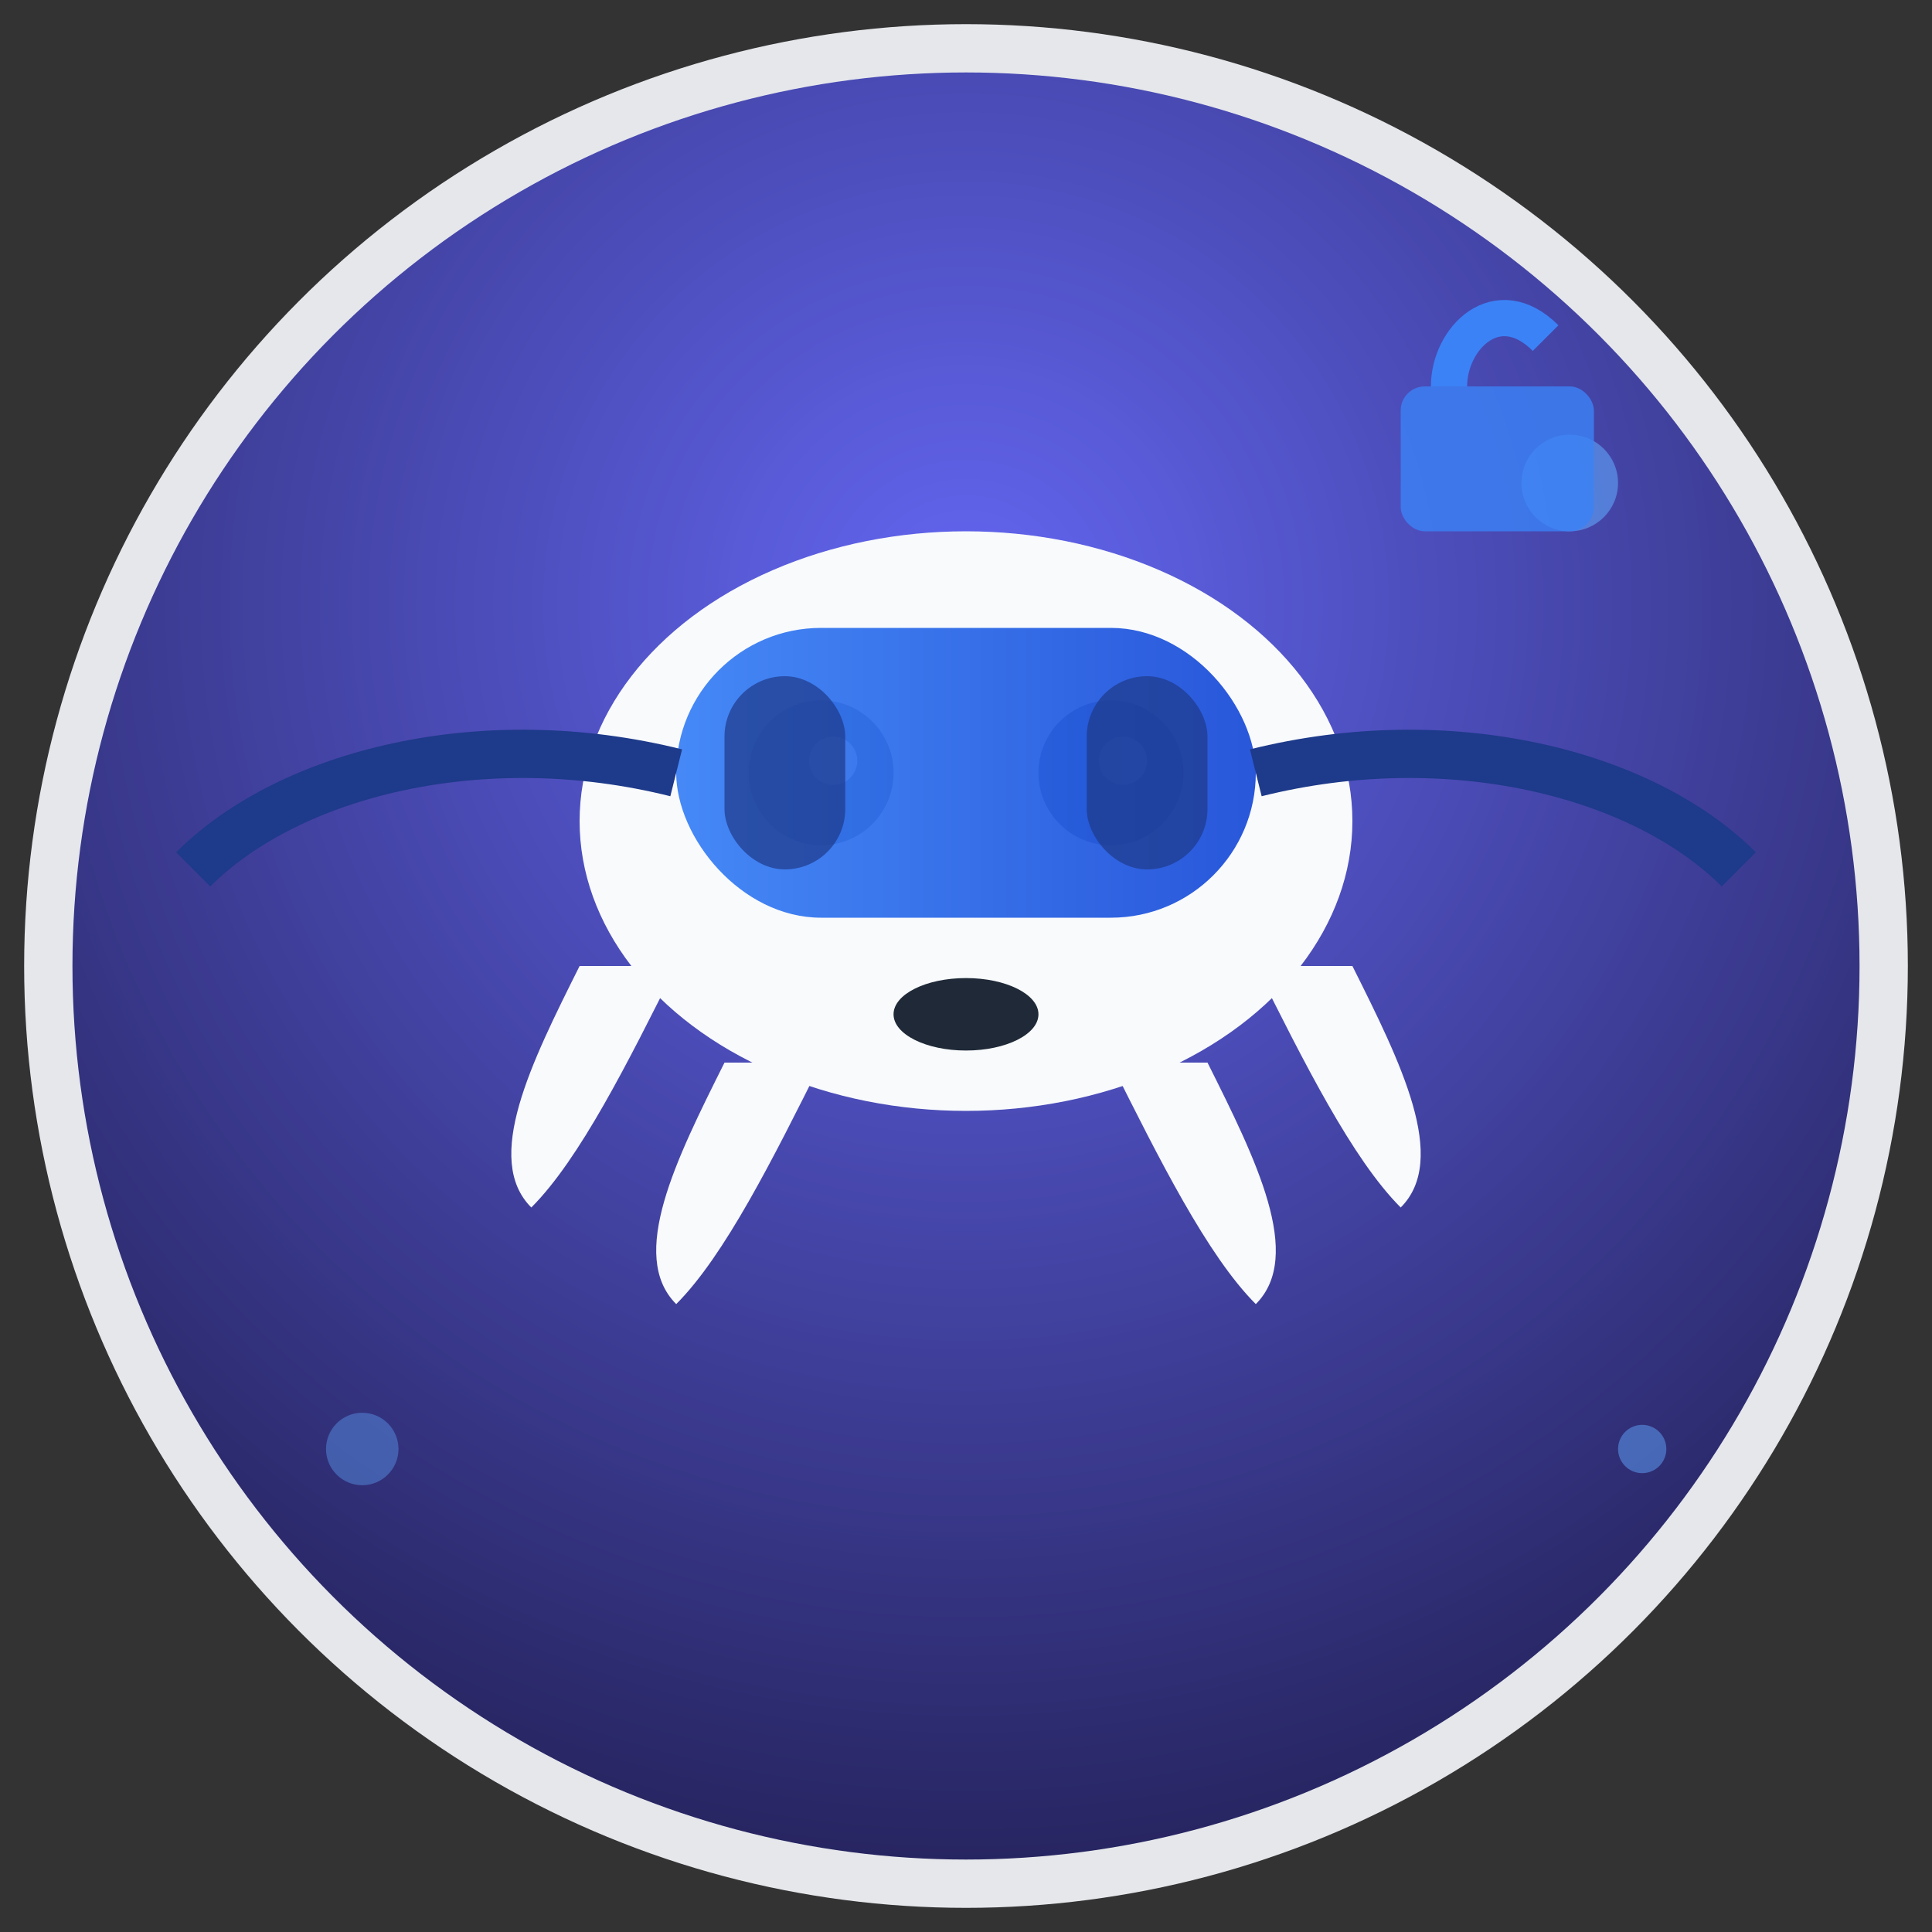 <svg width="80" height="80" viewBox="0 0 80 80" fill="none" xmlns="http://www.w3.org/2000/svg">
  <rect x="0" y="0" width="80" height="80" fill="#333333" stroke="none"/>
  <!-- Background circle with gradient -->
  <defs>
    <radialGradient id="bgGradient" cx="0.5" cy="0.3" r="0.8">
      <stop offset="0%" style="stop-color:#6366f1;stop-opacity:1" />
      <stop offset="100%" style="stop-color:#1e1b4b;stop-opacity:1" />
    </radialGradient>
    <linearGradient id="maskGradient" x1="0%" y1="0%" x2="100%" y2="0%">
      <stop offset="0%" style="stop-color:#3b82f6;stop-opacity:1" />
      <stop offset="100%" style="stop-color:#1d4ed8;stop-opacity:1" />
    </linearGradient>
  </defs>
  
  <!-- Main background -->
  <circle cx="40" cy="40" r="38" fill="url(#bgGradient)" stroke="#e5e7eb" stroke-width="2"/>
  
  <!-- Octopus body -->
  <ellipse cx="40" cy="34" rx="16" ry="12" fill="#f8fafc"/>
  
  <!-- Tentacles -->
  <path d="M24 40 C22 44, 20 48, 22 50 C24 48, 26 44, 28 40" fill="#f8fafc"/>
  <path d="M56 40 C58 44, 60 48, 58 50 C56 48, 54 44, 52 40" fill="#f8fafc"/>
  <path d="M30 44 C28 48, 26 52, 28 54 C30 52, 32 48, 34 44" fill="#f8fafc"/>
  <path d="M50 44 C52 48, 54 52, 52 54 C50 52, 48 48, 46 44" fill="#f8fafc"/>
  
  <!-- Eyes before mask -->
  <circle cx="34" cy="32" r="3" fill="#1f2937"/>
  <circle cx="46" cy="32" r="3" fill="#1f2937"/>
  <circle cx="34.5" cy="31.5" r="1" fill="#f8fafc"/>
  <circle cx="46.5" cy="31.5" r="1" fill="#f8fafc"/>
  
  <!-- Privacy mask with gradient -->
  <rect x="28" y="26" width="24" height="12" rx="6" fill="url(#maskGradient)" opacity="0.95"/>
  
  <!-- Mask details -->
  <rect x="30" y="28" width="5" height="8" rx="2.5" fill="#1e3a8a" opacity="0.7"/>
  <rect x="45" y="28" width="5" height="8" rx="2.5" fill="#1e3a8a" opacity="0.7"/>
  
  <!-- Mask strap -->
  <path d="M28 32 C20 30, 12 32, 8 36" stroke="#1e3a8a" stroke-width="2" fill="none"/>
  <path d="M52 32 C60 30, 68 32, 72 36" stroke="#1e3a8a" stroke-width="2" fill="none"/>
  
  <!-- Mouth -->
  <ellipse cx="40" cy="42" rx="3" ry="1.5" fill="#1f2937"/>
  
  <!-- Decorative privacy symbols -->
  <circle cx="65" cy="20" r="2" fill="#60a5fa" opacity="0.6"/>
  <circle cx="15" cy="60" r="1.5" fill="#60a5fa" opacity="0.4"/>
  <circle cx="68" cy="60" r="1" fill="#60a5fa" opacity="0.5"/>
  
  <!-- Lock icon for privacy -->
  <g transform="translate(58, 12)">
    <rect x="0" y="4" width="8" height="6" rx="1" fill="#3b82f6" opacity="0.8"/>
    <path d="M2 4 C2 2, 4 0, 6 2 C6 4" stroke="#3b82f6" stroke-width="1.5" fill="none"/>
  </g>
</svg>
